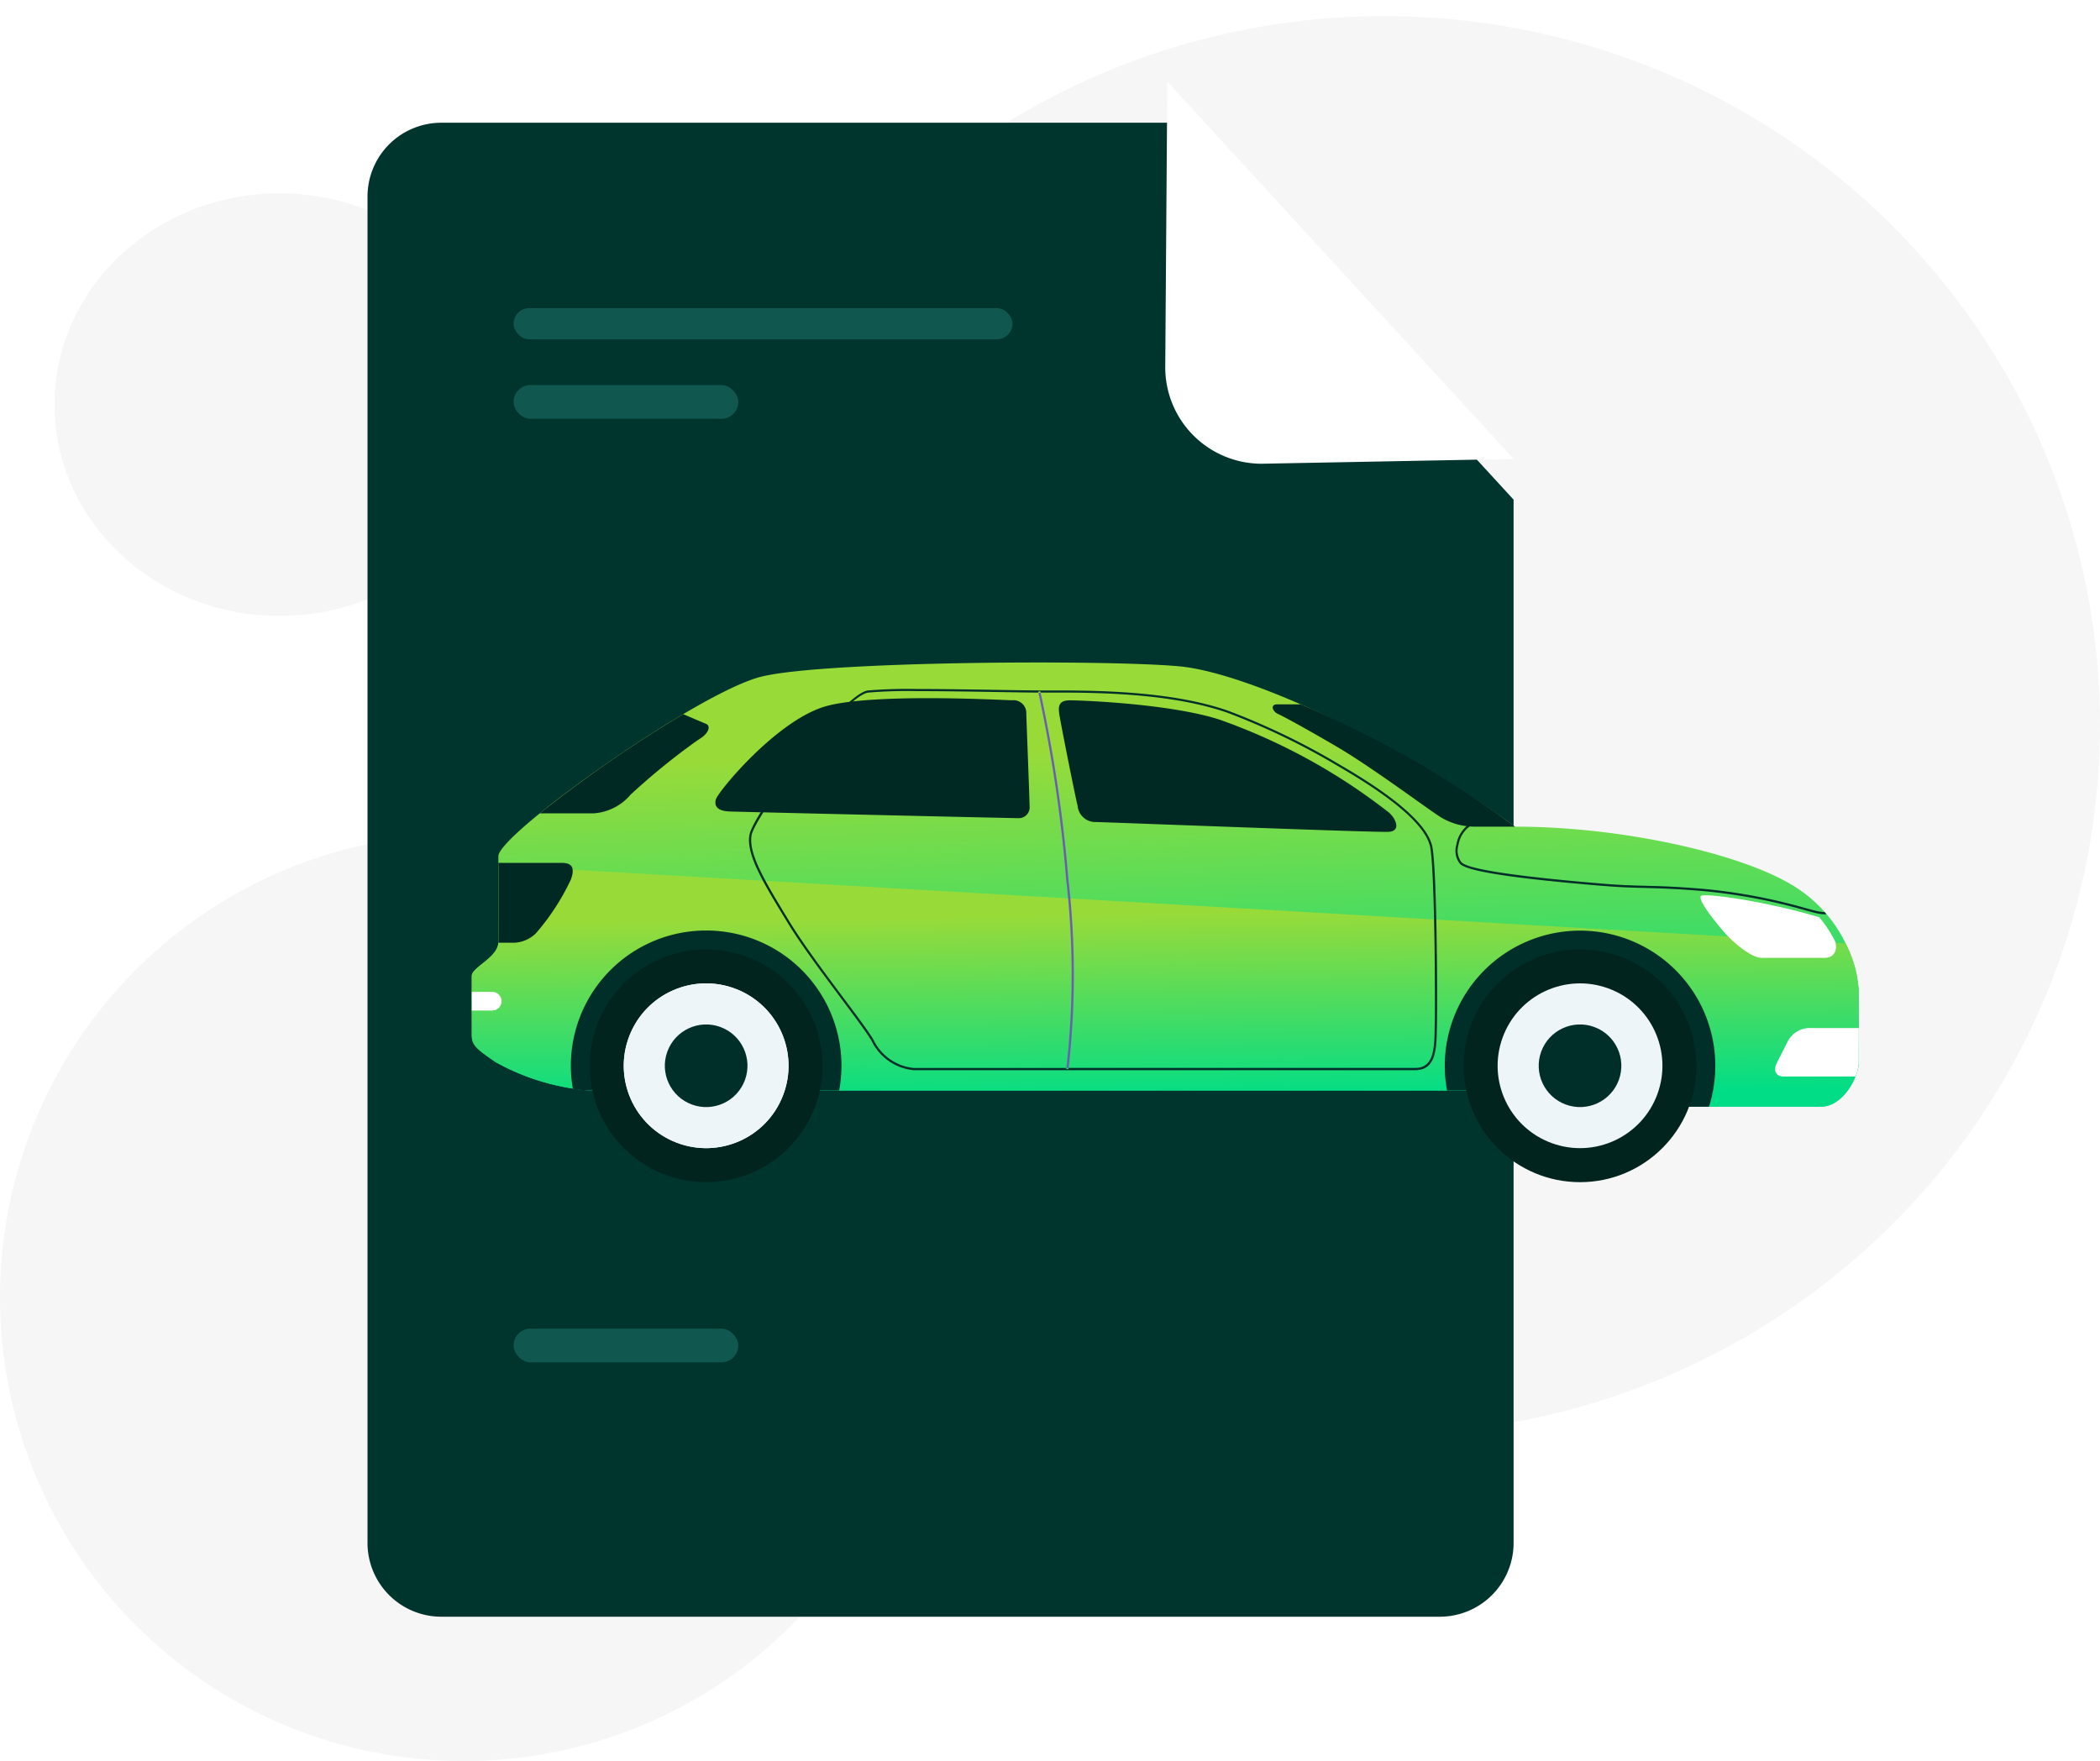<svg xmlns="http://www.w3.org/2000/svg" xmlns:xlink="http://www.w3.org/1999/xlink" width="154" height="129.182" viewBox="0 0 154 129.182">
  <defs>
    <filter id="Path_13361" x="17.951" y="0" width="102.044" height="127.587" filterUnits="userSpaceOnUse">
      <feOffset dy="3" input="SourceAlpha"/>
      <feGaussianBlur stdDeviation="3" result="blur"/>
      <feFlood flood-opacity="0.078"/>
      <feComposite operator="in" in2="blur"/>
      <feComposite in="SourceGraphic"/>
    </filter>
    <linearGradient id="linear-gradient" x1="0.43" y1="0.205" x2="0.5" y2="0.97" gradientUnits="objectBoundingBox">
      <stop offset="0" stop-color="#98db39"/>
      <stop offset="1" stop-color="#01dd86"/>
    </linearGradient>
  </defs>
  <g id="Group_40092" data-name="Group 40092" transform="translate(-772.875 -853.883)">
    <g id="Group_40649" data-name="Group 40649" transform="translate(773.139 854.978)">
      <circle id="Ellipse_3646" data-name="Ellipse 3646" cx="34" cy="34" r="34" transform="translate(-0.265 60.087)" fill="#f6f6f6"/>
      <ellipse id="Ellipse_3648" data-name="Ellipse 3648" cx="16.5" cy="15.5" rx="16.5" ry="15.5" transform="translate(3.735 13.087)" fill="#f6f6f6"/>
      <ellipse id="Ellipse_3647" data-name="Ellipse 3647" cx="52.5" cy="52" rx="52.5" ry="52" transform="translate(48.735 0.087)" fill="#f6f6f6"/>
    </g>
    <g id="Group_40121" data-name="Group 40121" transform="translate(799.826 859.866)">
      <rect id="Rectangle_6040" data-name="Rectangle 6040" width="39.55" height="2.472" rx="1.236" transform="translate(10.712 14.025)" fill="#fff"/>
      <g transform="matrix(1, 0, 0, 1, -26.95, -5.98)" filter="url(#Path_13361)">
        <path id="Path_13361-2" data-name="Path 13361" d="M330.912-1207.5a5.412,5.412,0,0,0-5.412,5.412v98.764a5.412,5.412,0,0,0,5.412,5.412h73.221a5.412,5.412,0,0,0,5.412-5.412v-76.529L384.162-1207.5Z" transform="translate(-298.55 1213.5)" fill="#00352e"/>
      </g>
      <rect id="Rectangle_6041" data-name="Rectangle 6041" width="16.479" height="2.472" rx="1.236" transform="translate(10.712 22.264)" fill="#10584f"/>
      <rect id="Rectangle_6042" data-name="Rectangle 6042" width="16.479" height="2.472" rx="1.236" transform="translate(10.712 91.477)" fill="#10584f"/>
      <path id="Path_13362" data-name="Path 13362" d="M422.054-1179.838l-18.486.35a7.069,7.069,0,0,1-7.069-7.069l.151-20.963Z" transform="translate(-337.999 1207.521)" fill="#fff"/>
      <rect id="Rectangle_6045" data-name="Rectangle 6045" width="36.584" height="2.286" rx="1.143" transform="translate(10.712 16.62)" fill="#10584f"/>
      <g id="Group_39786" data-name="Group 39786" transform="translate(7.646 42.615)">
        <path id="Path_107" data-name="Path 107" d="M696.8,564.161c0,.976-1.084,3.253-2.819,3.253h-12.9c-1.735,0-3.47-1.193-5.91-1.193H603.735a17,17,0,0,1-6.859-2.061c-1.627-1.085-1.79-1.356-1.79-2.061v-4.283c0-.65,1.952-1.355,1.952-2.494v-6.289c0-1.626,14.639-12.036,19.3-13.175s25.1-1.247,30.578-.759,17.241,6.289,24.669,11.766c7.97,0,16.536,2,20.277,4.254a10.093,10.093,0,0,1,4.934,7.727Z" transform="translate(-595.087 -534.826)" fill="url(#linear-gradient)"/>
        <path id="Path_108" data-name="Path 108" d="M695.833,565.249a8.313,8.313,0,0,1,.965,3.429v5.314c0,.976-1.084,3.253-2.819,3.253h-12.9c-1.735,0-3.47-1.193-5.91-1.193H603.735a17,17,0,0,1-6.859-2.061c-1.627-1.085-1.79-1.356-1.79-2.06v-4.283c0-.651,1.952-1.355,1.952-2.494v-5.61Z" transform="translate(-595.087 -544.656)" fill="url(#linear-gradient)"/>
        <path id="Path_109" data-name="Path 109" d="M692.741,552.217A105.175,105.175,0,0,0,690.7,538.5h.168a106.214,106.214,0,0,1,2.037,13.7,61.47,61.47,0,0,1,.014,13.827h-.164A61.012,61.012,0,0,0,692.741,552.217Z" transform="translate(-649.15 -536.286)" fill="#695fb2"/>
        <path id="Path_110" data-name="Path 110" d="M599.354,557.361a1.538,1.538,0,0,1-.272-1.4,2.3,2.3,0,0,1,1.093-1.62l.062.15a2.136,2.136,0,0,0-1,1.5,1.384,1.384,0,0,0,.23,1.252c.486.5,3.917,1.023,10.2,1.553,1.421.121,2.32.143,3.271.167,1.092.027,2.221.056,4.265.228a40.961,40.961,0,0,1,7.508,1.414c.229.062.429.117.6.16a3.621,3.621,0,0,0,.779.13c.046.051.088.1.133.156-.03,0-.052.008-.085.008a3.626,3.626,0,0,1-.867-.136c-.17-.044-.371-.1-.6-.161a40.788,40.788,0,0,0-7.478-1.409c-2.04-.172-3.166-.2-4.256-.228-.954-.024-1.854-.047-3.281-.167C603.245,558.421,599.876,557.9,599.354,557.361Z" transform="translate(-526.883 -542.587)" fill="#002f29"/>
        <path id="Path_111" data-name="Path 111" d="M646.45,548.758c.269-1.564,6.844-10.358,8.691-10.6a35.01,35.01,0,0,1,3.558-.109c1.815,0,3.955.035,5.842.065,1.43.023,2.665.043,3.46.043l1.138,0c3.785,0,8.616.169,12.406,1.483a51.355,51.355,0,0,1,8.251,3.993c4.209,2.439,6.48,4.478,6.749,6.06.33,1.94.366,11.343.326,12.865,0,.136-.006.273-.008.411-.024,1.426-.051,3.043-1.577,3.043h-36.8a3.834,3.834,0,0,1-3.079-2.154c-.345-.587-1.206-1.738-2.2-3.072-1.318-1.762-2.959-3.955-3.952-5.589l-.068-.111C647.454,552.245,646.2,550.192,646.45,548.758ZM649.321,555l.067.111c.99,1.628,2.628,3.817,3.944,5.576,1,1.338,1.864,2.492,2.214,3.087a3.676,3.676,0,0,0,2.939,2.074h11.208l-.011.068.161.027.014-.1h25.428c1.367,0,1.391-1.465,1.415-2.883,0-.139,0-.277.008-.413.04-1.52,0-10.9-.324-12.834-.261-1.531-2.505-3.532-6.67-5.947a51.188,51.188,0,0,0-8.223-3.979c-3.767-1.307-8.58-1.475-12.353-1.475l-1.138,0h-.195c-.015-.062-.024-.1-.025-.1l-.158.04.015.061c-.787,0-1.87-.022-3.1-.042-1.887-.03-4.026-.065-5.839-.065a34.96,34.96,0,0,0-3.537.108c-1.791.234-8.315,9.086-8.551,10.465S647.611,552.191,649.321,555Z" transform="translate(-626.09 -536.108)" fill="#002f29"/>
        <path id="Path_112" data-name="Path 112" d="M728.871,567.463a9.915,9.915,0,0,1,9.753,11.738H720.331a8.03,8.03,0,0,1-1.236-.126,9.915,9.915,0,0,1,9.775-11.612Z" transform="translate(-711.683 -547.805)" fill="#002f29"/>
        <path id="Path_113" data-name="Path 113" d="M621.278,579.2h-8.559a9.92,9.92,0,1,1,19.209,1.193h-4.739C625.453,580.394,623.718,579.2,621.278,579.2Z" transform="translate(-541.2 -547.805)" fill="#002f29"/>
        <ellipse id="Ellipse_1" data-name="Ellipse 1" cx="8.539" cy="8.539" rx="8.539" ry="8.539" transform="translate(72.733 21.04)" fill="#01241f"/>
        <ellipse id="Ellipse_2" data-name="Ellipse 2" cx="6.042" cy="6.042" rx="6.042" ry="6.042" transform="translate(84.884 37.323) rotate(-160.007)" fill="#eef5f9"/>
        <ellipse id="Ellipse_5" data-name="Ellipse 5" cx="3.03" cy="3.03" rx="3.03" ry="3.03" transform="translate(83.083 33.463) rotate(-160.007)" fill="#002f29"/>
        <ellipse id="Ellipse_3" data-name="Ellipse 3" cx="8.539" cy="8.539" rx="8.539" ry="8.539" transform="translate(8.648 21.04)" fill="#01241f"/>
        <ellipse id="Ellipse_4" data-name="Ellipse 4" cx="6.042" cy="6.042" rx="6.042" ry="6.042" transform="translate(20.631 37.399) rotate(-158.769)" fill="#eef5f9"/>
        <ellipse id="Ellipse_6" data-name="Ellipse 6" cx="6.042" cy="6.042" rx="6.042" ry="6.042" transform="translate(20.631 37.399) rotate(-158.769)" fill="#eef5f9"/>
        <path id="Path_114" data-name="Path 114" d="M606.559,564.78a9.163,9.163,0,0,1,1.166,1.762c.189.569,0,1.22-.786,1.22H602.33c-.732,0-2.088-1.111-2.846-2.006s-1.9-2.359-1.573-2.548S602.439,563.56,606.559,564.78Z" transform="translate(-507.748 -546.098)" fill="#fff"/>
        <path id="Path_115" data-name="Path 115" d="M596.01,580.321a1.844,1.844,0,0,1,1.467-.976h3.741v2.521a3,3,0,0,1-.241,1.03h-5.289c-.539,0-.757-.437-.485-.976Z" transform="translate(-499.507 -552.531)" fill="#fff"/>
        <path id="Path_116" data-name="Path 116" d="M654.709,548.891h-2.927a4.8,4.8,0,0,1-2.494-.678c-.922-.569-5.035-3.66-7.638-5.184s-4.077-2.3-4.31-2.4c-.417-.182-.6-.711-.061-.711h1.711A76.305,76.305,0,0,1,654.709,548.891Z" transform="translate(-578.208 -536.851)" fill="#012923"/>
        <path id="Path_117" data-name="Path 117" d="M675.563,547.637c.474.37,1,1.383,0,1.437s-20.521-.7-21.443-.719a1.3,1.3,0,0,1-1.355-1.179c-.163-.623-1.3-6.316-1.356-6.8s-.054-.949.787-.949,7.319.244,10.952,1.409A43.747,43.747,0,0,1,675.563,547.637Z" transform="translate(-608.334 -536.654)" fill="#012923"/>
        <path id="Path_118" data-name="Path 118" d="M718.838,540.324s.244,6.452.244,6.777a.793.793,0,0,1-.786.868c-.624,0-20.359-.461-21.172-.488s-1.193-.3-1.057-.867,4.554-5.937,8.186-6.886,13.093-.407,13.554-.407A.939.939,0,0,1,718.838,540.324Z" transform="translate(-678.175 -536.552)" fill="#012923"/>
        <path id="Path_119" data-name="Path 119" d="M745.636,541.117c.623.266,1.48.631,1.682.714.325.136.271.678-.623,1.193a49.637,49.637,0,0,0-4.907,3.985,3.907,3.907,0,0,1-2.711,1.382h-3.957A95.355,95.355,0,0,1,745.636,541.117Z" transform="translate(-730.13 -537.328)" fill="#012923"/>
        <path id="Path_120" data-name="Path 120" d="M751.67,565.027v-5.8h4.635c.678,0,1.031.258.678,1.227a17.032,17.032,0,0,1-2.575,3.951,2.436,2.436,0,0,1-1.545.678h-1.2C751.665,565.063,751.67,565.046,751.67,565.027Z" transform="translate(-749.718 -544.529)" fill="#012923"/>
        <path id="Path_121" data-name="Path 121" d="M760.334,576.305V574.94h1.5a.683.683,0,1,1,0,1.366Z" transform="translate(-760.334 -550.779)" fill="#fff"/>
        <ellipse id="Ellipse_7" data-name="Ellipse 7" cx="3.03" cy="3.03" rx="3.03" ry="3.03" transform="translate(18.999 33.463) rotate(-160.007)" fill="#002f29"/>
      </g>
    </g>
  </g>
</svg>

